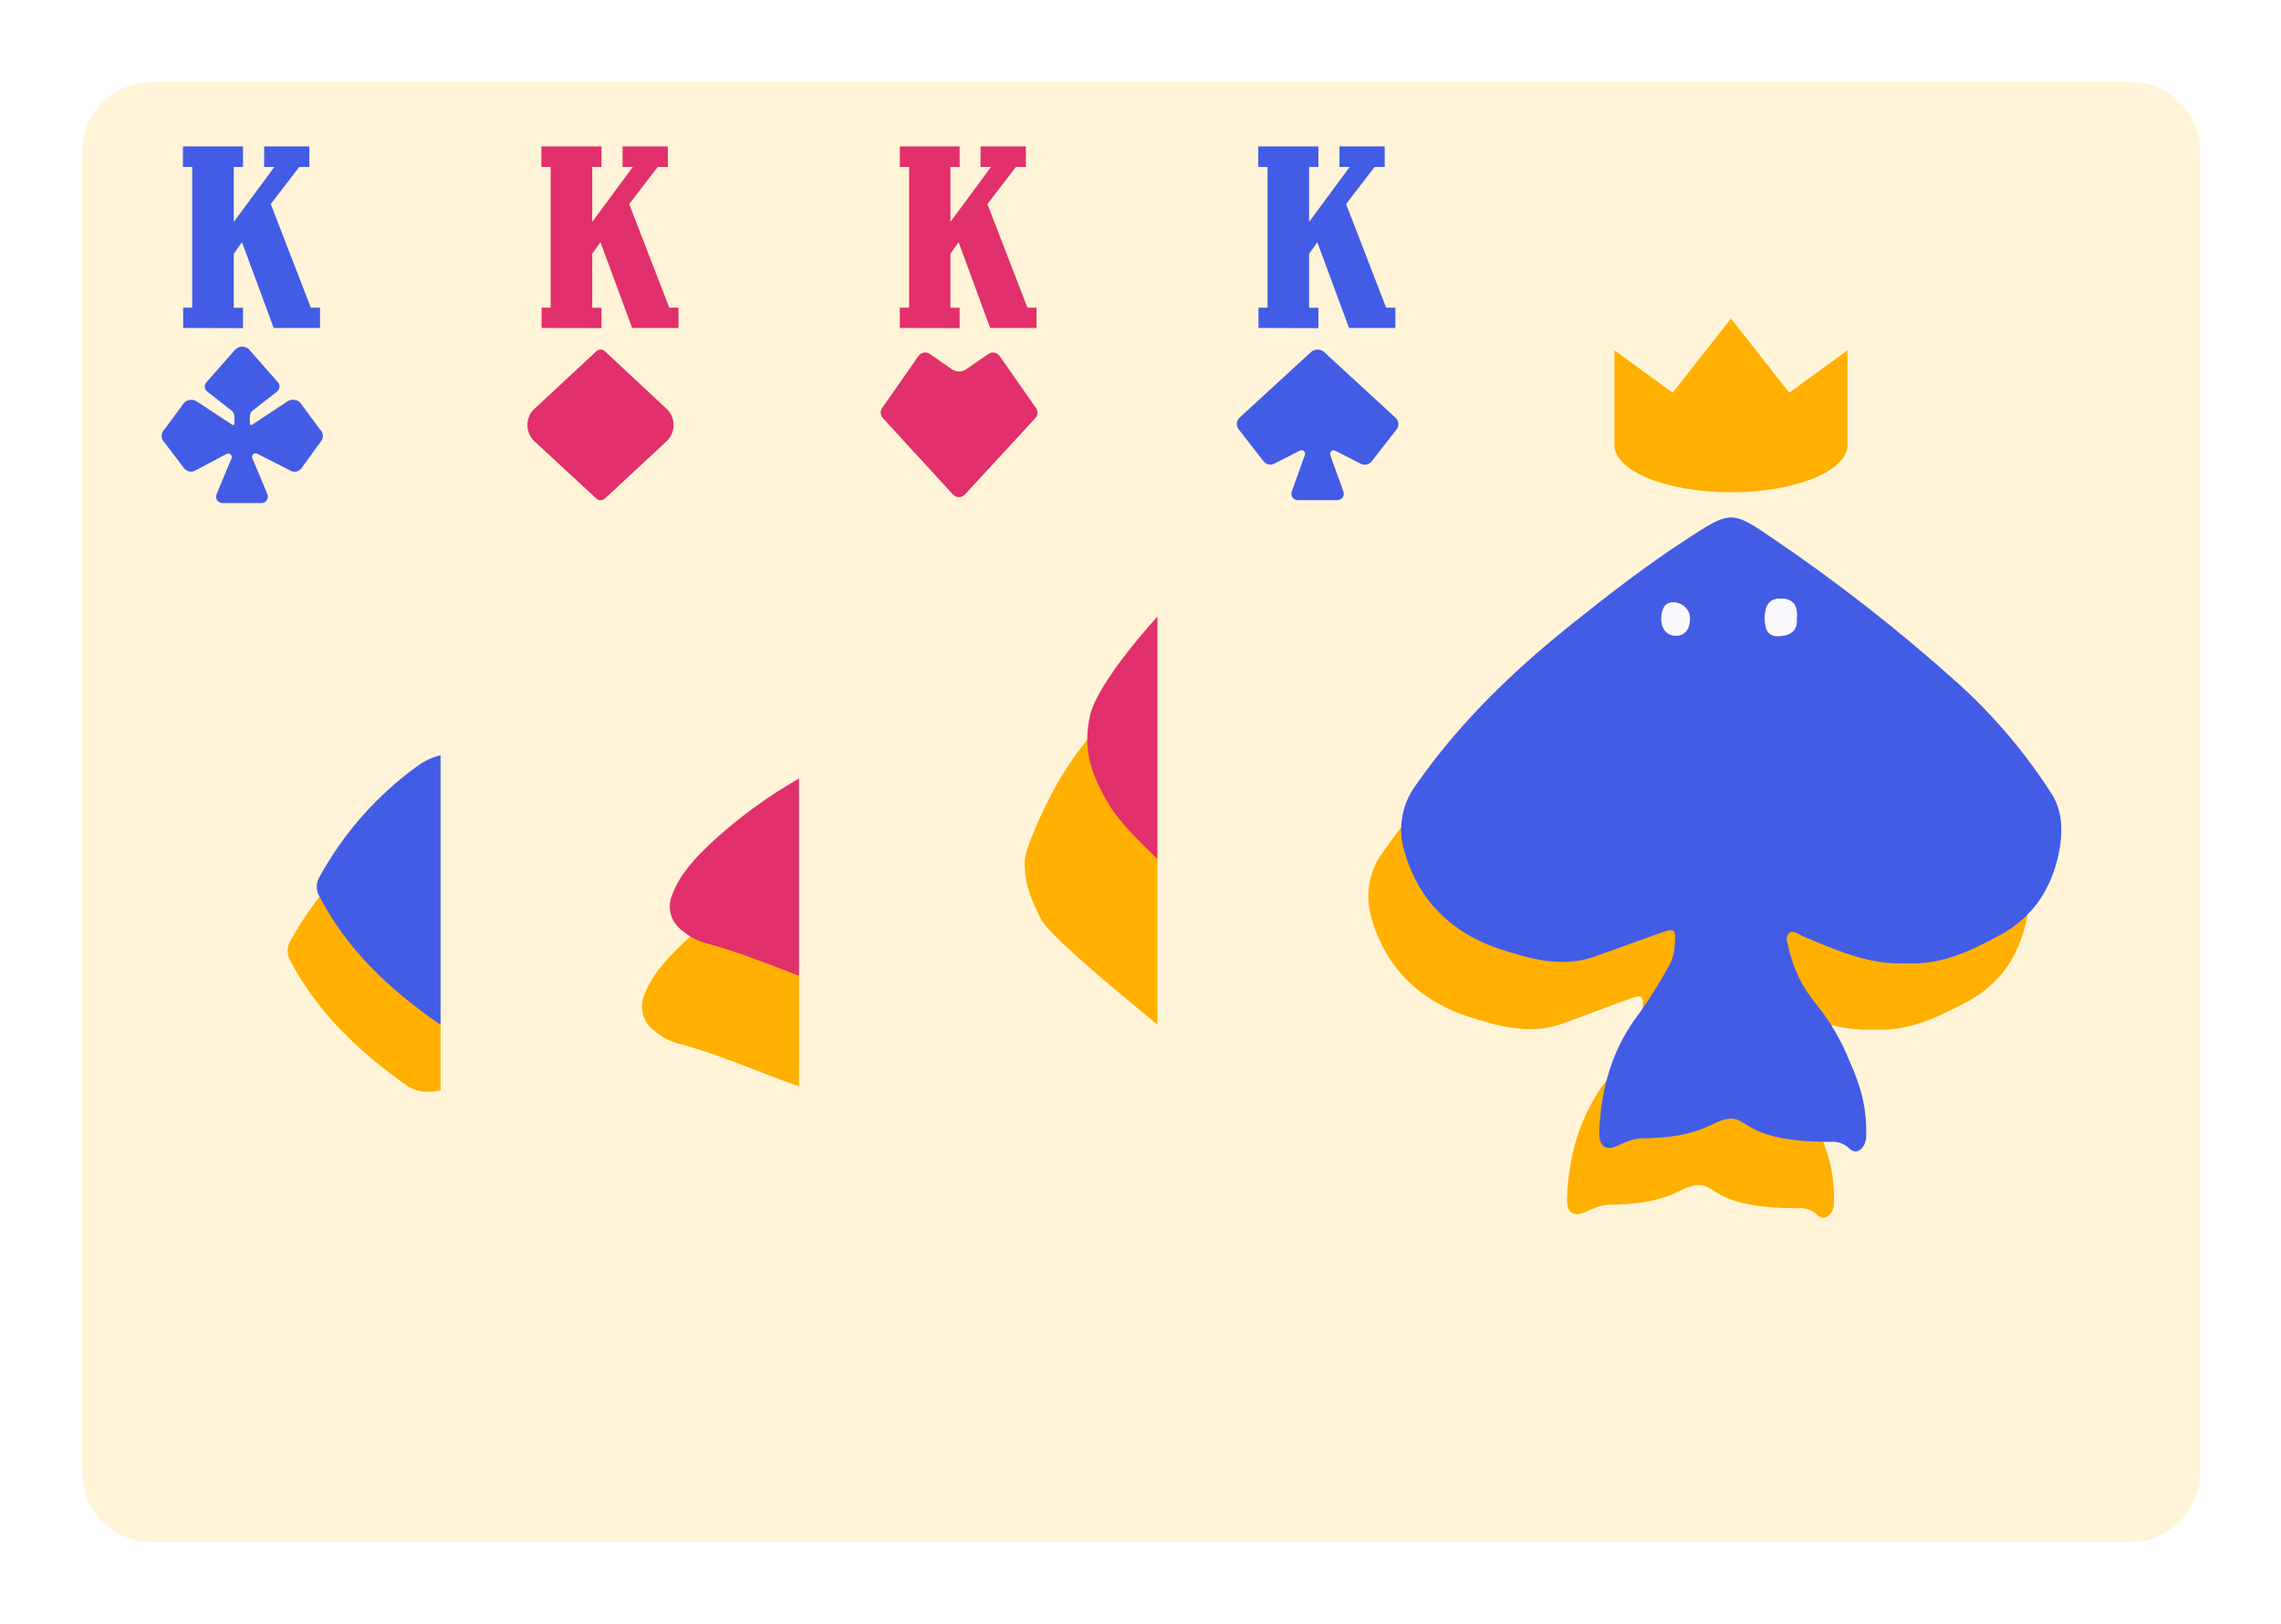<svg width="125" height="89" viewBox="0 0 125 89" fill="none" xmlns="http://www.w3.org/2000/svg">
<g clip-path="url(#clip0_3_4188)" filter="url(#filter0_d_3_4188)">
<g clip-path="url(#clip1_3_4188)">
<path d="M60.762 5.381H8.381V80.619H60.762V5.381Z" stroke="#CCCCCC" stroke-width="0.188" stroke-miterlimit="10"/>
<path d="M20.552 5.381H8.381V80.619H20.552V5.381Z" stroke="#CCCCCC" stroke-width="0.188" stroke-miterlimit="10"/>
<path d="M20.552 16.473H8.381V18.663H20.552V16.473Z" stroke="#CCCCCC" stroke-width="0.188" stroke-miterlimit="10"/>
<path d="M60.762 78.428H15.86V80.619H60.762V78.428Z" stroke="#CCCCCC" stroke-width="0.188" stroke-miterlimit="10"/>
<path d="M58.892 14.283H20.552V78.428H58.892V14.283Z" stroke="#CCCCCC" stroke-width="0.188" stroke-miterlimit="10"/>
<path d="M51.067 20.089H28.378V69.276H51.067V20.089Z" stroke="#CCCCCC" stroke-width="0.169" stroke-miterlimit="10"/>
<path d="M28.378 36.486H51.067" stroke="#CCCCCC" stroke-width="0.169" stroke-miterlimit="10"/>
<path d="M28.378 52.879H51.067" stroke="#CCCCCC" stroke-width="0.169" stroke-miterlimit="10"/>
<path d="M28.378 44.683H51.067" stroke="#CCCCCC" stroke-width="0.169" stroke-miterlimit="10"/>
<path d="M39.721 69.276V20.089" stroke="#CCCCCC" stroke-width="0.169" stroke-miterlimit="10"/>
<path d="M51.067 44.682L39.721 20.089L28.378 44.682L39.721 69.276L51.067 44.682Z" stroke="#CCCCCC" stroke-width="0.169" stroke-miterlimit="10"/>
<path d="M28.378 20.089L51.067 36.486" stroke="#CCCCCC" stroke-width="0.169" stroke-miterlimit="10"/>
<path d="M28.378 36.486L51.067 20.089" stroke="#CCCCCC" stroke-width="0.169" stroke-miterlimit="10"/>
<path d="M28.378 36.486L51.067 52.88" stroke="#CCCCCC" stroke-width="0.169" stroke-miterlimit="10"/>
<path d="M28.378 52.88L51.067 36.486" stroke="#CCCCCC" stroke-width="0.169" stroke-miterlimit="10"/>
<path d="M28.378 52.879L51.067 69.276" stroke="#CCCCCC" stroke-width="0.169" stroke-miterlimit="10"/>
<path d="M28.378 69.276L51.067 52.879" stroke="#CCCCCC" stroke-width="0.169" stroke-miterlimit="10"/>
<path d="M59.333 3H9.81C7.706 3 6 4.706 6 6.81V79.191C6 81.294 7.706 83 9.81 83H59.333C61.437 83 63.143 81.294 63.143 79.191V6.81C63.143 4.706 61.437 3 59.333 3Z" fill="#FFF4D7"/>
</g>
<path d="M11.537 16.473V15.359H12.032V7.651H11.524V6.524H14.819V7.651H14.311V10.66L16.534 7.651H15.975V6.524H18.454V7.651H17.898L16.337 9.683L18.533 15.359H19.038V16.473H16.498L14.762 11.775L14.311 12.41V15.368H14.819V16.483L11.537 16.473Z" fill="#425CE6"/>
<g clip-path="url(#clip2_3_4188)">
<path d="M32.727 54.362C31.286 55.434 29.77 56.4 28.191 57.254C27.467 57.642 26.705 57.953 25.918 58.184C25.222 58.378 24.442 58.448 23.784 57.984C21.181 56.149 18.908 54.006 17.41 51.149C17.309 50.98 17.257 50.786 17.261 50.589C17.265 50.392 17.324 50.2 17.432 50.035C18.758 47.634 20.601 45.559 22.829 43.959C24.076 43.07 25.686 43.121 27.019 43.959C28.784 45.022 30.66 45.927 32.34 47.156C32.73 47.395 33.067 47.711 33.33 48.086C33.219 46.352 33.445 44.844 31.899 43.752C30.677 42.902 29.718 41.725 29.134 40.356C28.912 39.88 28.806 39.359 28.824 38.835C28.843 38.311 28.984 37.799 29.238 37.34C30.454 35.032 32.273 33.295 34.375 31.854C34.76 31.606 35.21 31.478 35.668 31.488C36.126 31.498 36.57 31.646 36.943 31.911C38.98 33.236 40.674 35.023 41.889 37.127C42.619 38.444 42.499 39.689 41.81 40.937C41.148 42.103 40.246 43.117 39.165 43.911C38.642 44.308 38.245 44.711 38.181 45.4C38.118 46.089 37.746 46.629 37.765 47.305C37.765 47.467 37.692 47.67 37.864 47.772C38.035 47.873 38.181 47.705 38.302 47.603C40.181 46.165 42.276 45.064 44.334 43.914C45.81 43.095 47.483 43.076 48.861 44.232C50.762 45.854 52.499 47.657 53.733 49.88C53.868 50.076 53.944 50.307 53.954 50.545C53.963 50.783 53.906 51.019 53.788 51.225C52.699 53.378 51.013 55.01 49.273 56.603C48.895 56.949 48.489 57.264 48.086 57.578C46.965 58.444 45.753 58.502 44.492 57.933C42.53 57.093 40.694 55.985 39.035 54.641C38.848 54.483 38.61 54.206 38.372 54.365C38.133 54.524 38.108 57.467 38.419 58.143C39.8 60.083 42.889 61.362 42.889 65.27C42.867 65.933 42.797 66.171 42.013 65.953C41.025 65.692 40.009 65.551 38.987 65.533C37.683 65.492 36.765 65.533 36.083 64.508C35.74 64.01 35.546 63.844 35.175 64.48C34.114 66.292 32.245 65.559 30.508 65.749C30.025 65.755 29.546 65.833 29.086 65.981C28.483 66.235 28.219 66.041 28.172 65.346C28.08 64.076 28.578 62.953 29.07 61.854C29.642 60.584 31.292 59.368 32.191 58.276C33.089 57.184 32.702 55.886 32.727 54.362ZM37.616 36.267C37.727 36.277 37.839 36.262 37.944 36.223C38.049 36.183 38.143 36.121 38.22 36.04C38.297 35.959 38.355 35.862 38.389 35.755C38.422 35.649 38.432 35.536 38.416 35.425C38.384 34.88 38.019 34.632 37.489 34.654C37.382 34.647 37.274 34.663 37.173 34.701C37.072 34.74 36.981 34.8 36.906 34.877C36.831 34.955 36.774 35.048 36.739 35.149C36.704 35.251 36.691 35.359 36.702 35.467C36.696 36.026 37.029 36.257 37.616 36.251V36.267ZM32.775 35.708C32.775 36.003 33.092 36.286 33.565 36.286C33.673 36.298 33.783 36.285 33.885 36.247C33.987 36.209 34.079 36.148 34.154 36.069C34.228 35.989 34.283 35.893 34.313 35.789C34.344 35.684 34.35 35.574 34.33 35.467C34.334 35.352 34.312 35.237 34.267 35.132C34.221 35.026 34.154 34.931 34.068 34.854C33.983 34.777 33.882 34.72 33.772 34.686C33.662 34.652 33.546 34.642 33.432 34.657C32.927 34.686 32.769 35.019 32.775 35.708Z" fill="#FFB000"/>
<path d="M37.616 36.251C37.029 36.251 36.695 36.025 36.702 35.451C36.691 35.344 36.704 35.236 36.74 35.134C36.776 35.033 36.833 34.94 36.908 34.863C36.983 34.786 37.073 34.727 37.174 34.688C37.274 34.65 37.382 34.634 37.489 34.641C38.019 34.619 38.384 34.867 38.416 35.413C38.431 35.523 38.421 35.635 38.387 35.741C38.353 35.847 38.295 35.944 38.218 36.025C38.142 36.105 38.047 36.168 37.943 36.207C37.839 36.246 37.727 36.261 37.616 36.251Z" fill="#FFB000"/>
<path d="M32.774 35.708C32.774 35.019 32.927 34.686 33.432 34.657C33.546 34.642 33.661 34.652 33.771 34.686C33.881 34.72 33.983 34.777 34.068 34.854C34.153 34.931 34.221 35.026 34.266 35.132C34.312 35.237 34.333 35.352 34.33 35.467C34.349 35.574 34.344 35.684 34.313 35.788C34.282 35.893 34.227 35.989 34.153 36.068C34.079 36.148 33.987 36.209 33.885 36.247C33.783 36.285 33.673 36.298 33.565 36.286C33.086 36.286 32.774 36.003 32.774 35.708Z" fill="#FFB000"/>
<path d="M34.324 50.86C32.883 51.931 31.367 52.896 29.788 53.749C29.065 54.14 28.303 54.453 27.515 54.682C26.819 54.873 26.038 54.943 25.381 54.483C22.778 52.648 20.505 50.514 19.007 47.632C18.905 47.463 18.854 47.27 18.858 47.073C18.862 46.876 18.921 46.685 19.029 46.521C20.355 44.12 22.198 42.044 24.426 40.444C25.673 39.556 27.283 39.606 28.616 40.444C30.384 41.53 32.261 42.435 33.94 43.663C34.329 43.905 34.666 44.222 34.93 44.597C34.819 42.86 35.045 41.352 33.499 40.26C32.275 39.406 31.316 38.225 30.734 36.851C30.513 36.375 30.408 35.854 30.426 35.33C30.444 34.806 30.585 34.294 30.838 33.835C32.051 31.517 33.87 29.778 35.991 28.337C36.377 28.09 36.829 27.965 37.288 27.978C37.746 27.991 38.19 28.142 38.562 28.41C40.591 29.736 42.278 31.523 43.486 33.625C44.219 34.94 44.096 36.187 43.407 37.435C42.741 38.601 41.837 39.614 40.753 40.406C40.229 40.803 39.835 41.209 39.769 41.898C39.702 42.587 39.337 43.124 39.353 43.803C39.353 43.962 39.28 44.168 39.451 44.27C39.622 44.371 39.769 44.203 39.889 44.102C41.769 42.66 43.864 41.562 45.921 40.413C47.397 39.594 49.07 39.575 50.448 40.73C52.359 42.352 54.086 44.165 55.33 46.387C55.465 46.584 55.541 46.815 55.551 47.053C55.56 47.291 55.502 47.526 55.384 47.733C54.295 49.886 52.61 51.521 50.87 53.114C50.492 53.46 50.086 53.771 49.683 54.086C48.562 54.959 47.349 55.003 46.089 54.435C44.129 53.593 42.293 52.488 40.632 51.149C40.445 50.99 40.207 50.714 39.968 50.87C39.73 51.025 39.708 53.971 40.016 54.648C41.388 56.578 44.486 57.857 44.486 61.765C44.464 62.425 44.394 62.667 43.61 62.444C42.621 62.185 41.606 62.045 40.584 62.025C39.28 61.984 38.362 62.01 37.68 61.003C37.34 60.502 37.143 60.34 36.772 60.975C35.711 62.787 33.845 62.051 32.105 62.244C31.622 62.247 31.142 62.325 30.683 62.476C30.08 62.73 29.816 62.536 29.768 61.841C29.676 60.571 30.175 59.451 30.667 58.349C31.238 57.079 32.889 55.864 33.788 54.771C34.686 53.679 34.299 52.381 34.324 50.86ZM39.213 32.736C39.708 32.714 40.048 32.457 40.013 31.898C39.978 31.34 39.619 31.114 39.086 31.149C38.979 31.142 38.871 31.158 38.771 31.196C38.67 31.235 38.58 31.294 38.505 31.371C38.43 31.448 38.372 31.541 38.337 31.642C38.301 31.744 38.288 31.852 38.299 31.959C38.292 32.524 38.626 32.755 39.213 32.736ZM34.372 32.203C34.372 32.502 34.689 32.781 35.162 32.781C35.27 32.793 35.38 32.78 35.482 32.742C35.584 32.704 35.676 32.643 35.75 32.564C35.825 32.484 35.88 32.388 35.91 32.284C35.941 32.179 35.947 32.069 35.927 31.962C35.932 31.847 35.911 31.733 35.867 31.627C35.823 31.521 35.757 31.426 35.672 31.349C35.587 31.271 35.487 31.213 35.377 31.179C35.268 31.144 35.152 31.134 35.038 31.149C34.524 31.184 34.365 31.517 34.372 32.203Z" fill="#425CE6"/>
<path d="M39.213 32.736C38.626 32.736 38.292 32.514 38.298 31.936C38.291 31.831 38.307 31.726 38.344 31.627C38.381 31.528 38.439 31.439 38.514 31.364C38.588 31.29 38.678 31.232 38.776 31.195C38.875 31.158 38.981 31.142 39.086 31.149C39.619 31.127 39.981 31.371 40.013 31.921C40.044 32.47 39.708 32.736 39.213 32.736Z" fill="#F8F9FD"/>
<path d="M34.372 32.203C34.372 31.517 34.524 31.184 35.029 31.155C35.143 31.139 35.259 31.148 35.369 31.181C35.479 31.215 35.581 31.272 35.666 31.349C35.752 31.426 35.82 31.52 35.865 31.626C35.91 31.732 35.931 31.847 35.927 31.962C35.947 32.069 35.941 32.179 35.91 32.284C35.879 32.388 35.825 32.484 35.75 32.563C35.676 32.643 35.584 32.704 35.482 32.742C35.38 32.78 35.27 32.793 35.162 32.781C34.683 32.781 34.372 32.501 34.372 32.203Z" fill="#F8F9FD"/>
</g>
<g clip-path="url(#clip3_3_4188)">
<path d="M19.038 22.038L17.946 20.559C17.851 20.47 17.727 20.417 17.597 20.408C17.467 20.4 17.338 20.436 17.232 20.511L15.305 21.781C15.294 21.788 15.281 21.791 15.269 21.792C15.256 21.792 15.243 21.789 15.232 21.783C15.221 21.777 15.211 21.768 15.204 21.757C15.198 21.746 15.194 21.733 15.194 21.721V21.327C15.193 21.267 15.205 21.207 15.23 21.152C15.254 21.098 15.291 21.049 15.336 21.01L16.705 19.94C16.741 19.907 16.771 19.867 16.791 19.823C16.811 19.778 16.821 19.73 16.821 19.681C16.821 19.632 16.811 19.584 16.791 19.539C16.771 19.495 16.741 19.455 16.705 19.422L15.14 17.641C15.04 17.55 14.909 17.499 14.773 17.499C14.637 17.499 14.507 17.55 14.406 17.641L12.835 19.422C12.799 19.455 12.77 19.495 12.75 19.54C12.73 19.584 12.72 19.632 12.72 19.681C12.72 19.73 12.73 19.778 12.75 19.823C12.77 19.867 12.799 19.907 12.835 19.94L14.206 21.016C14.251 21.056 14.287 21.105 14.311 21.16C14.335 21.214 14.347 21.274 14.346 21.333V21.724C14.346 21.737 14.342 21.749 14.335 21.76C14.329 21.771 14.319 21.78 14.308 21.786C14.297 21.792 14.284 21.795 14.271 21.795C14.258 21.795 14.246 21.791 14.235 21.784L12.308 20.514C12.202 20.439 12.073 20.403 11.944 20.412C11.815 20.421 11.692 20.474 11.597 20.562L10.508 22.038C10.422 22.119 10.369 22.228 10.359 22.345C10.349 22.462 10.383 22.579 10.454 22.673L11.591 24.165C11.658 24.252 11.753 24.313 11.86 24.337C11.967 24.362 12.08 24.348 12.178 24.299L13.921 23.375C13.955 23.357 13.994 23.35 14.033 23.355C14.071 23.36 14.107 23.377 14.136 23.402C14.165 23.428 14.186 23.462 14.196 23.499C14.205 23.537 14.204 23.576 14.191 23.613L13.362 25.6C13.344 25.652 13.338 25.708 13.345 25.762C13.351 25.817 13.371 25.869 13.402 25.915C13.433 25.961 13.474 25.999 13.522 26.026C13.57 26.052 13.624 26.068 13.679 26.07H15.841C15.896 26.068 15.95 26.052 15.998 26.026C16.047 25.999 16.088 25.961 16.119 25.915C16.149 25.869 16.169 25.817 16.176 25.762C16.183 25.708 16.177 25.652 16.159 25.6L15.327 23.603C15.314 23.567 15.312 23.527 15.322 23.49C15.331 23.452 15.352 23.418 15.381 23.393C15.41 23.367 15.446 23.351 15.485 23.346C15.523 23.341 15.562 23.348 15.597 23.365L17.41 24.289C17.509 24.347 17.625 24.366 17.738 24.343C17.85 24.32 17.951 24.257 18.019 24.165L19.089 22.686C19.166 22.592 19.203 22.472 19.194 22.352C19.184 22.231 19.128 22.119 19.038 22.038Z" fill="#425CE6"/>
</g>
<path d="M30.724 23.927C30.724 25.362 33.581 26.527 37.111 26.527C40.641 26.527 43.498 25.362 43.498 23.927V18.746L40.305 21.07L37.111 17.003L33.917 21.07L30.724 18.746V23.927Z" fill="#FFB000"/>
</g>
<g clip-path="url(#clip4_3_4188)" filter="url(#filter1_d_3_4188)">
<g clip-path="url(#clip5_3_4188)">
<path d="M80.405 5.381H28.024V80.619H80.405V5.381Z" stroke="#CCCCCC" stroke-width="0.188" stroke-miterlimit="10"/>
<path d="M40.195 5.381H28.024V80.619H40.195V5.381Z" stroke="#CCCCCC" stroke-width="0.188" stroke-miterlimit="10"/>
<path d="M40.195 16.473H28.024V18.663H40.195V16.473Z" stroke="#CCCCCC" stroke-width="0.188" stroke-miterlimit="10"/>
<path d="M80.405 78.428H35.503V80.619H80.405V78.428Z" stroke="#CCCCCC" stroke-width="0.188" stroke-miterlimit="10"/>
<path d="M78.535 14.283H40.195V78.428H78.535V14.283Z" stroke="#CCCCCC" stroke-width="0.188" stroke-miterlimit="10"/>
<path d="M70.71 20.089H48.021V69.276H70.71V20.089Z" stroke="#CCCCCC" stroke-width="0.169" stroke-miterlimit="10"/>
<path d="M48.021 36.486H70.71" stroke="#CCCCCC" stroke-width="0.169" stroke-miterlimit="10"/>
<path d="M48.021 52.879H70.71" stroke="#CCCCCC" stroke-width="0.169" stroke-miterlimit="10"/>
<path d="M48.021 44.683H70.71" stroke="#CCCCCC" stroke-width="0.169" stroke-miterlimit="10"/>
<path d="M59.364 69.276V20.089" stroke="#CCCCCC" stroke-width="0.169" stroke-miterlimit="10"/>
<path d="M70.71 44.682L59.364 20.089L48.021 44.682L59.364 69.276L70.71 44.682Z" stroke="#CCCCCC" stroke-width="0.169" stroke-miterlimit="10"/>
<path d="M48.021 20.089L70.71 36.486" stroke="#CCCCCC" stroke-width="0.169" stroke-miterlimit="10"/>
<path d="M48.021 36.486L70.71 20.089" stroke="#CCCCCC" stroke-width="0.169" stroke-miterlimit="10"/>
<path d="M48.021 36.486L70.71 52.88" stroke="#CCCCCC" stroke-width="0.169" stroke-miterlimit="10"/>
<path d="M48.021 52.88L70.71 36.486" stroke="#CCCCCC" stroke-width="0.169" stroke-miterlimit="10"/>
<path d="M48.021 52.879L70.71 69.276" stroke="#CCCCCC" stroke-width="0.169" stroke-miterlimit="10"/>
<path d="M48.021 69.276L70.71 52.879" stroke="#CCCCCC" stroke-width="0.169" stroke-miterlimit="10"/>
<path d="M78.976 3H29.453C27.349 3 25.643 4.706 25.643 6.81V79.191C25.643 81.294 27.349 83 29.453 83H78.976C81.08 83 82.786 81.294 82.786 79.191V6.81C82.786 4.706 81.08 3 78.976 3Z" fill="#FFF4D7"/>
</g>
<g clip-path="url(#clip6_3_4188)">
<path d="M34.653 25.819L38.021 22.689C38.145 22.575 38.243 22.437 38.31 22.282C38.378 22.128 38.413 21.962 38.413 21.794C38.413 21.626 38.378 21.459 38.31 21.305C38.243 21.151 38.145 21.013 38.021 20.899L34.653 17.753C34.589 17.692 34.503 17.658 34.415 17.658C34.326 17.658 34.241 17.692 34.177 17.753L30.793 20.899C30.669 21.013 30.571 21.152 30.504 21.306C30.437 21.46 30.402 21.626 30.402 21.794C30.402 21.962 30.437 22.128 30.504 22.282C30.571 22.436 30.669 22.575 30.793 22.689L34.177 25.819C34.242 25.879 34.327 25.912 34.415 25.912C34.503 25.912 34.588 25.879 34.653 25.819Z" fill="#E1306C"/>
<path d="M34.475 24.892C33.767 24.134 33.088 23.403 32.405 22.67C32.265 22.521 32.119 22.378 31.973 22.238C31.83 22.064 31.755 21.844 31.763 21.619C31.771 21.393 31.862 21.179 32.018 21.016C32.726 20.289 33.44 19.562 34.148 18.822C34.176 18.776 34.216 18.738 34.263 18.712C34.311 18.686 34.364 18.672 34.418 18.672C34.472 18.672 34.525 18.686 34.572 18.712C34.62 18.738 34.659 18.776 34.688 18.822C35.421 19.648 36.164 20.47 36.881 21.308C37.199 21.673 37.091 21.997 36.729 22.381C36.094 23.054 35.5 23.762 34.885 24.454C34.767 24.594 34.64 24.721 34.475 24.892Z" fill="#E1306C"/>
</g>
<path d="M31.18 16.473V15.359H31.675V7.651H31.167V6.524H34.462V7.651H33.954V10.66L36.176 7.651H35.618V6.524H38.097V7.651H37.542L35.98 9.683L38.176 15.359H38.681V16.473H36.142L34.405 11.771L33.954 12.406V15.365H34.462V16.48L31.18 16.473Z" fill="#E1306C"/>
<g clip-path="url(#clip7_3_4188)">
<path d="M55.564 69.6C54.735 69.689 54.316 69.076 53.84 68.505C51.789 66.041 50.599 63.076 49.078 60.314C48.86 59.887 48.554 59.511 48.18 59.211C47.806 58.911 47.373 58.693 46.91 58.571C44.087 57.74 41.443 56.416 38.605 55.67C38.15 55.537 37.728 55.308 37.37 54.997C37.056 54.775 36.831 54.45 36.733 54.078C36.635 53.707 36.67 53.313 36.834 52.965C37.265 51.867 38.053 51.038 38.884 50.235C41.167 48.113 43.811 46.416 46.691 45.225C47.919 44.695 48.532 43.901 48.913 42.654C49.789 39.809 51.053 37.136 53.189 34.997C54.722 33.438 56.427 33.441 57.951 34.997C60.084 37.152 61.341 39.825 62.221 42.67C62.592 43.873 63.173 44.663 64.373 45.209C67.691 46.676 70.783 48.527 73.224 51.292C75.198 53.514 74.846 55.025 72.011 55.841C69.281 56.616 66.725 57.901 63.983 58.654C63.577 58.772 63.202 58.975 62.88 59.248C62.558 59.522 62.298 59.86 62.116 60.241C60.564 63.025 59.357 66.013 57.306 68.511C56.637 69.317 56.335 69.581 55.564 69.6ZM53.976 39.044C53.878 38.727 53.764 38.387 53.341 38.365C52.919 38.343 52.595 38.489 52.576 39C52.557 39.416 52.668 39.778 53.141 39.822C53.614 39.867 53.824 39.473 53.976 39.035V39.044ZM57.713 39.679C58.183 39.679 58.395 39.438 58.395 38.968C58.395 38.498 58.192 38.27 57.779 38.292C57.586 38.298 57.401 38.378 57.265 38.517C57.129 38.655 57.052 38.841 57.049 39.035C57.042 39.122 57.054 39.21 57.085 39.292C57.117 39.375 57.166 39.449 57.23 39.509C57.293 39.569 57.37 39.615 57.454 39.641C57.537 39.668 57.626 39.676 57.713 39.663V39.679Z" fill="#FFB000"/>
<path d="M53.976 39.035C53.824 39.473 53.637 39.847 53.132 39.797C52.627 39.746 52.554 39.39 52.554 38.974C52.573 38.479 52.897 38.34 53.319 38.34C53.742 38.34 53.878 38.714 53.976 39.035Z" fill="#FFB000"/>
<path d="M57.713 39.663C57.626 39.676 57.536 39.668 57.452 39.641C57.368 39.614 57.291 39.568 57.227 39.507C57.163 39.446 57.114 39.371 57.083 39.288C57.053 39.205 57.041 39.117 57.05 39.029C57.052 38.834 57.129 38.649 57.265 38.51C57.401 38.372 57.586 38.291 57.78 38.286C58.193 38.264 58.396 38.536 58.396 38.962C58.396 39.387 58.183 39.66 57.713 39.663Z" fill="#FFB000"/>
<path d="M57.094 64.095C56.265 64.184 55.846 63.571 55.367 62.997C53.316 60.536 52.125 57.571 50.605 54.806C50.385 54.38 50.077 54.004 49.701 53.704C49.326 53.404 48.892 53.187 48.427 53.067C45.608 52.244 42.97 50.921 40.125 50.171C39.676 50.041 39.259 49.816 38.903 49.511C38.586 49.289 38.358 48.962 38.259 48.588C38.16 48.213 38.197 47.816 38.364 47.467C38.792 46.368 39.583 45.543 40.411 44.749C42.693 42.624 45.337 40.924 48.218 39.73C49.449 39.197 50.062 38.403 50.44 37.159C51.313 34.302 52.576 31.641 54.713 29.489C56.249 27.943 57.951 27.943 59.475 29.489C61.605 31.641 62.862 34.314 63.741 37.162C64.116 38.365 64.694 39.156 65.894 39.686C69.23 41.165 72.322 43.016 74.776 45.791C76.751 48.013 76.395 49.527 73.56 50.343C70.821 51.133 68.265 52.419 65.516 53.171C65.11 53.289 64.734 53.491 64.412 53.765C64.09 54.038 63.83 54.377 63.649 54.759C62.078 57.536 60.881 60.511 58.83 63.013C58.163 63.822 57.865 64.086 57.094 64.095ZM55.506 33.54C55.408 33.222 55.294 32.883 54.871 32.86C54.449 32.838 54.129 32.984 54.106 33.476C54.09 33.895 54.199 34.254 54.675 34.302C55.151 34.349 55.351 33.975 55.503 33.54H55.506ZM59.246 34.175C59.713 34.175 59.925 33.937 59.929 33.467C59.932 32.997 59.722 32.775 59.31 32.775C59.116 32.782 58.932 32.864 58.797 33.004C58.662 33.143 58.586 33.33 58.586 33.524C58.576 33.612 58.586 33.701 58.616 33.785C58.645 33.868 58.694 33.944 58.757 34.005C58.821 34.067 58.897 34.114 58.982 34.142C59.066 34.169 59.155 34.177 59.243 34.165L59.246 34.175Z" fill="#E1306C"/>
<path d="M55.504 33.54C55.351 33.975 55.164 34.349 54.662 34.302C54.161 34.254 54.078 33.895 54.094 33.476C54.116 32.984 54.437 32.841 54.859 32.86C55.281 32.879 55.411 33.219 55.504 33.54Z" fill="white"/>
<path d="M59.24 34.165C59.152 34.177 59.063 34.17 58.979 34.143C58.895 34.116 58.818 34.07 58.755 34.009C58.691 33.947 58.642 33.872 58.612 33.789C58.581 33.707 58.57 33.618 58.579 33.53C58.578 33.334 58.654 33.145 58.791 33.004C58.927 32.862 59.113 32.78 59.309 32.774C59.722 32.755 59.925 33.025 59.925 33.454C59.925 33.882 59.709 34.162 59.24 34.165Z" fill="white"/>
</g>
<path d="M50.367 24.473C50.367 25.908 53.224 27.073 56.754 27.073C60.284 27.073 63.141 25.908 63.141 24.473V19.292L59.948 21.616L56.754 17.549L53.56 21.616L50.367 19.292V24.473Z" fill="#FFB000"/>
</g>
<g clip-path="url(#clip8_3_4188)" filter="url(#filter2_d_3_4188)">
<g clip-path="url(#clip9_3_4188)">
<path d="M100.047 5.381H47.666V80.619H100.047V5.381Z" stroke="#CCCCCC" stroke-width="0.188" stroke-miterlimit="10"/>
<path d="M59.838 5.381H47.666V80.619H59.838V5.381Z" stroke="#CCCCCC" stroke-width="0.188" stroke-miterlimit="10"/>
<path d="M59.838 16.473H47.666V18.663H59.838V16.473Z" stroke="#CCCCCC" stroke-width="0.188" stroke-miterlimit="10"/>
<path d="M100.048 78.428H55.146V80.619H100.048V78.428Z" stroke="#CCCCCC" stroke-width="0.188" stroke-miterlimit="10"/>
<path d="M98.178 14.283H59.838V78.428H98.178V14.283Z" stroke="#CCCCCC" stroke-width="0.188" stroke-miterlimit="10"/>
<path d="M90.353 20.089H67.664V69.276H90.353V20.089Z" stroke="#CCCCCC" stroke-width="0.169" stroke-miterlimit="10"/>
<path d="M67.664 36.486H90.353" stroke="#CCCCCC" stroke-width="0.169" stroke-miterlimit="10"/>
<path d="M67.664 52.879H90.353" stroke="#CCCCCC" stroke-width="0.169" stroke-miterlimit="10"/>
<path d="M67.664 44.683H90.353" stroke="#CCCCCC" stroke-width="0.169" stroke-miterlimit="10"/>
<path d="M79.006 69.276V20.089" stroke="#CCCCCC" stroke-width="0.169" stroke-miterlimit="10"/>
<path d="M90.353 44.682L79.006 20.089L67.664 44.682L79.006 69.276L90.353 44.682Z" stroke="#CCCCCC" stroke-width="0.169" stroke-miterlimit="10"/>
<path d="M67.664 20.089L90.353 36.486" stroke="#CCCCCC" stroke-width="0.169" stroke-miterlimit="10"/>
<path d="M67.664 36.486L90.353 20.089" stroke="#CCCCCC" stroke-width="0.169" stroke-miterlimit="10"/>
<path d="M67.664 36.486L90.353 52.88" stroke="#CCCCCC" stroke-width="0.169" stroke-miterlimit="10"/>
<path d="M67.664 52.88L90.353 36.486" stroke="#CCCCCC" stroke-width="0.169" stroke-miterlimit="10"/>
<path d="M67.664 52.879L90.353 69.276" stroke="#CCCCCC" stroke-width="0.169" stroke-miterlimit="10"/>
<path d="M67.664 69.276L90.353 52.879" stroke="#CCCCCC" stroke-width="0.169" stroke-miterlimit="10"/>
<path d="M98.619 3H49.095C46.991 3 45.286 4.706 45.286 6.81V79.191C45.286 81.294 46.991 83 49.095 83H98.619C100.723 83 102.429 81.294 102.429 79.191V6.81C102.429 4.706 100.723 3 98.619 3Z" fill="#FFF4D7"/>
</g>
<g clip-path="url(#clip10_3_4188)">
<path d="M58.276 20.863L56.276 18.006C56.243 17.959 56.202 17.919 56.154 17.887C56.105 17.856 56.051 17.835 55.995 17.825C55.938 17.814 55.88 17.815 55.824 17.827C55.767 17.839 55.714 17.863 55.667 17.895L54.454 18.733C54.337 18.814 54.199 18.857 54.057 18.857C53.916 18.857 53.777 18.814 53.66 18.733L52.451 17.895C52.355 17.829 52.237 17.803 52.122 17.823C52.008 17.843 51.905 17.908 51.838 18.003L49.841 20.863C49.785 20.946 49.757 21.045 49.764 21.145C49.771 21.244 49.812 21.339 49.879 21.413L53.733 25.61C53.774 25.652 53.824 25.687 53.878 25.71C53.933 25.734 53.992 25.746 54.051 25.746C54.11 25.746 54.169 25.734 54.224 25.71C54.278 25.687 54.327 25.652 54.368 25.61L58.238 21.413C58.306 21.339 58.346 21.244 58.353 21.145C58.36 21.045 58.333 20.946 58.276 20.863Z" fill="#E1306C"/>
<path d="M54.158 24.663C54.046 24.614 53.94 24.552 53.841 24.479L51.031 21.66C50.971 21.609 50.921 21.546 50.886 21.475C50.851 21.404 50.831 21.326 50.827 21.247C50.824 21.167 50.837 21.088 50.865 21.014C50.894 20.94 50.937 20.872 50.993 20.816C51.349 20.33 51.714 19.832 52.079 19.349C52.149 19.25 52.243 19.171 52.352 19.118C52.46 19.064 52.581 19.039 52.702 19.045C52.823 19.05 52.94 19.086 53.044 19.148C53.148 19.211 53.234 19.299 53.295 19.403C53.488 19.624 53.709 19.819 53.952 19.984C54.019 20.032 54.212 19.984 54.295 19.914C54.617 19.66 54.92 19.383 55.203 19.086C55.489 18.768 55.73 18.873 55.93 19.127C56.377 19.692 56.8 20.27 57.216 20.857C57.251 20.912 57.273 20.974 57.281 21.039C57.289 21.104 57.281 21.17 57.26 21.232C57.028 21.593 56.77 21.936 56.489 22.26C56.209 22.578 55.892 22.867 55.59 23.165C55.289 23.463 54.898 23.838 54.562 24.181C54.422 24.337 54.301 24.498 54.158 24.663Z" fill="#E1306C"/>
</g>
<path d="M50.81 16.473V15.359H51.318V7.651H50.81V6.524H54.089V7.651H53.584V10.66L55.806 7.651H55.235V6.524H57.718V7.651H57.172L55.61 9.683L57.803 15.359H58.302V16.473H55.762L54.032 11.771L53.584 12.406V15.365H54.089V16.48L50.81 16.473Z" fill="#E1306C"/>
<g clip-path="url(#clip11_3_4188)">
<path d="M57.651 45.867C57.616 45.403 57.898 44.73 58.156 44.089C59.521 40.724 61.527 38.003 64.216 36.013C65.016 35.416 65.946 35.286 66.857 35.098C68.305 34.825 69.603 35.292 70.949 35.8C71.803 36.117 72.66 36.352 73.403 36.978C73.803 37.317 74.216 37.264 74.673 37.063C76.343 36.349 77.848 35.159 79.568 34.613C80.968 34.175 82.248 34.13 83.616 35.067C86.549 37.076 88.543 39.143 90.238 42.556C91.191 44.178 90.299 46.727 89.629 47.927C87.864 51.102 77.737 58.752 76.851 59.571C76.295 60.083 74.695 66.108 74.521 66.892C74.435 67.263 74.203 67.609 73.908 67.635C73.502 67.67 73.591 67.165 73.533 66.879C72.889 63.321 71.349 60.156 70.667 59.454C69.114 57.892 59.238 50.337 58.53 48.838C58.13 47.997 57.676 47.181 57.651 45.867ZM78.483 39.908C78.483 39.337 78.245 38.981 77.698 38.908C77.441 38.881 77.183 38.955 76.978 39.114C76.773 39.274 76.638 39.505 76.6 39.762C76.592 39.872 76.607 39.983 76.644 40.087C76.681 40.191 76.74 40.286 76.816 40.366C76.891 40.447 76.983 40.51 77.085 40.553C77.186 40.596 77.296 40.617 77.406 40.616C77.524 40.642 77.645 40.645 77.763 40.623C77.882 40.602 77.994 40.556 78.095 40.49C78.195 40.424 78.281 40.339 78.348 40.239C78.415 40.139 78.46 40.026 78.483 39.908ZM71.851 40.121C71.822 39.6 71.587 39.225 71.019 39.225C70.896 39.217 70.772 39.235 70.657 39.278C70.542 39.322 70.437 39.39 70.35 39.477C70.263 39.565 70.196 39.671 70.154 39.787C70.112 39.903 70.095 40.026 70.105 40.149C70.105 40.581 70.349 41.102 70.854 41.032C71.359 40.962 71.937 40.886 71.851 40.121Z" fill="#FFB000"/>
<path d="M78.482 39.908C78.46 40.026 78.414 40.139 78.348 40.239C78.281 40.339 78.195 40.424 78.094 40.49C77.994 40.556 77.881 40.602 77.763 40.623C77.645 40.645 77.523 40.642 77.406 40.616C77.296 40.617 77.186 40.596 77.084 40.553C76.983 40.51 76.891 40.446 76.815 40.366C76.739 40.286 76.681 40.191 76.644 40.087C76.607 39.983 76.592 39.872 76.6 39.762C76.638 39.505 76.773 39.273 76.978 39.114C77.182 38.955 77.44 38.881 77.698 38.908C78.244 38.981 78.482 39.336 78.482 39.908Z" fill="#FFB000"/>
<path d="M71.851 40.121C71.939 40.886 71.314 40.981 70.854 41.029C70.394 41.076 70.111 40.578 70.105 40.146C70.095 40.023 70.112 39.9 70.155 39.785C70.197 39.669 70.264 39.564 70.351 39.477C70.438 39.389 70.542 39.322 70.658 39.278C70.773 39.235 70.896 39.217 71.019 39.225C71.587 39.225 71.822 39.6 71.851 40.121Z" fill="#FFB000"/>
<path d="M61.251 37.66C61.708 35.679 65.86 30.943 67.689 29.724C69.133 28.771 71.057 28.708 72.727 29.225C74.149 29.658 75.543 30.177 76.902 30.781C77.091 30.896 77.305 30.964 77.526 30.979C77.747 30.994 77.969 30.955 78.171 30.867C79.774 30.175 81.411 29.568 83.076 29.048C84.476 28.613 85.756 28.568 87.127 29.505C90.057 31.514 92.051 33.581 93.746 37.003C94.698 38.625 93.806 41.171 93.137 42.375C91.371 45.549 81.248 53.2 80.359 54.019C79.803 54.53 78.203 60.556 78.029 61.34C77.943 61.711 77.857 62.057 77.546 62.083C77.137 62.117 77.092 61.613 77.041 61.327C76.381 57.743 75.483 54.749 74.692 53.829C73.902 52.908 63.803 45.413 62.235 42.527C61.114 40.625 60.864 39.337 61.251 37.66ZM81.968 34.333C81.968 33.762 81.73 33.406 81.184 33.333C80.927 33.306 80.669 33.379 80.464 33.538C80.259 33.696 80.124 33.928 80.086 34.184C80.078 34.294 80.093 34.405 80.13 34.509C80.167 34.614 80.225 34.709 80.301 34.789C80.377 34.87 80.469 34.934 80.57 34.977C80.672 35.021 80.782 35.042 80.892 35.041C81.009 35.067 81.131 35.069 81.249 35.048C81.367 35.026 81.479 34.981 81.58 34.915C81.68 34.849 81.766 34.763 81.833 34.663C81.9 34.563 81.946 34.451 81.968 34.333ZM75.337 34.543C75.311 34.025 75.073 33.648 74.505 33.648C74.382 33.639 74.258 33.656 74.142 33.7C74.026 33.743 73.921 33.811 73.835 33.898C73.748 33.986 73.681 34.092 73.639 34.208C73.597 34.324 73.58 34.448 73.591 34.571C73.591 35.003 73.835 35.508 74.343 35.454C74.794 35.416 75.429 35.308 75.337 34.543Z" fill="#E1306C"/>
<path d="M81.968 34.333C81.945 34.451 81.899 34.563 81.833 34.663C81.766 34.763 81.68 34.849 81.579 34.914C81.479 34.98 81.367 35.026 81.249 35.047C81.13 35.069 81.009 35.067 80.892 35.041C80.781 35.042 80.672 35.021 80.57 34.977C80.468 34.934 80.377 34.87 80.301 34.789C80.225 34.709 80.167 34.614 80.13 34.509C80.093 34.405 80.078 34.294 80.085 34.184C80.123 33.928 80.259 33.696 80.464 33.538C80.668 33.379 80.927 33.306 81.184 33.333C81.73 33.406 81.968 33.762 81.968 34.333Z" fill="white"/>
<path d="M75.337 34.543C75.429 35.308 74.794 35.416 74.343 35.454C73.835 35.508 73.597 35.003 73.591 34.571C73.58 34.448 73.596 34.324 73.638 34.208C73.681 34.092 73.748 33.986 73.834 33.898C73.921 33.811 74.026 33.743 74.142 33.7C74.258 33.656 74.382 33.638 74.505 33.648C75.073 33.648 75.311 34.025 75.337 34.543Z" fill="white"/>
</g>
<path d="M70.962 25.327C70.962 26.762 73.819 27.927 77.349 27.927C80.879 27.927 83.737 26.762 83.737 25.327V20.143L80.543 22.463L77.349 18.403L74.156 22.467L70.962 20.143V25.327Z" fill="#FFB000"/>
</g>
<g clip-path="url(#clip12_3_4188)" filter="url(#filter3_d_3_4188)">
<g clip-path="url(#clip13_3_4188)">
<path d="M119.691 5.381H67.31V80.619H119.691V5.381Z" stroke="#CCCCCC" stroke-width="0.188" stroke-miterlimit="10"/>
<path d="M79.481 5.381H67.31V80.619H79.481V5.381Z" stroke="#CCCCCC" stroke-width="0.188" stroke-miterlimit="10"/>
<path d="M79.481 16.473H67.31V18.663H79.481V16.473Z" stroke="#CCCCCC" stroke-width="0.188" stroke-miterlimit="10"/>
<path d="M119.691 78.428H74.789V80.619H119.691V78.428Z" stroke="#CCCCCC" stroke-width="0.188" stroke-miterlimit="10"/>
<path d="M117.821 14.283H79.481V78.428H117.821V14.283Z" stroke="#CCCCCC" stroke-width="0.188" stroke-miterlimit="10"/>
<path d="M109.996 20.089H87.307V69.276H109.996V20.089Z" stroke="#CCCCCC" stroke-width="0.169" stroke-miterlimit="10"/>
<path d="M87.307 36.486H109.996" stroke="#CCCCCC" stroke-width="0.169" stroke-miterlimit="10"/>
<path d="M87.307 52.879H109.996" stroke="#CCCCCC" stroke-width="0.169" stroke-miterlimit="10"/>
<path d="M87.307 44.683H109.996" stroke="#CCCCCC" stroke-width="0.169" stroke-miterlimit="10"/>
<path d="M98.649 69.276V20.089" stroke="#CCCCCC" stroke-width="0.169" stroke-miterlimit="10"/>
<path d="M109.996 44.682L98.65 20.089L87.307 44.682L98.65 69.276L109.996 44.682Z" stroke="#CCCCCC" stroke-width="0.169" stroke-miterlimit="10"/>
<path d="M87.307 20.089L109.996 36.486" stroke="#CCCCCC" stroke-width="0.169" stroke-miterlimit="10"/>
<path d="M87.307 36.486L109.996 20.089" stroke="#CCCCCC" stroke-width="0.169" stroke-miterlimit="10"/>
<path d="M87.307 36.486L109.996 52.88" stroke="#CCCCCC" stroke-width="0.169" stroke-miterlimit="10"/>
<path d="M87.307 52.88L109.996 36.486" stroke="#CCCCCC" stroke-width="0.169" stroke-miterlimit="10"/>
<path d="M87.307 52.879L109.996 69.276" stroke="#CCCCCC" stroke-width="0.169" stroke-miterlimit="10"/>
<path d="M87.307 69.276L109.996 52.879" stroke="#CCCCCC" stroke-width="0.169" stroke-miterlimit="10"/>
<path d="M118.262 3H68.738C66.634 3 64.929 4.706 64.929 6.81V79.191C64.929 81.294 66.634 83 68.738 83H118.262C120.366 83 122.072 81.294 122.072 79.191V6.81C122.072 4.706 120.366 3 118.262 3Z" fill="#FFF4D7"/>
</g>
<g clip-path="url(#clip14_3_4188)">
<path d="M73.72 25.911H74.802C74.857 25.909 74.911 25.894 74.959 25.867C75.007 25.84 75.049 25.802 75.079 25.756C75.11 25.711 75.13 25.658 75.137 25.604C75.144 25.549 75.138 25.493 75.12 25.441L74.399 23.438C74.386 23.402 74.384 23.362 74.394 23.325C74.403 23.287 74.424 23.253 74.453 23.227C74.482 23.202 74.518 23.186 74.557 23.181C74.595 23.176 74.634 23.183 74.669 23.2L76.078 23.918C76.177 23.967 76.29 23.981 76.397 23.957C76.505 23.932 76.601 23.871 76.669 23.784L78.034 22.032C78.104 21.938 78.138 21.821 78.128 21.704C78.118 21.587 78.065 21.478 77.98 21.397L74.069 17.8C73.969 17.708 73.838 17.657 73.702 17.657C73.566 17.657 73.436 17.708 73.335 17.8L69.427 21.39C69.342 21.471 69.29 21.581 69.28 21.698C69.271 21.815 69.305 21.932 69.377 22.025L70.742 23.778C70.809 23.865 70.904 23.927 71.011 23.951C71.119 23.975 71.231 23.961 71.329 23.911L72.739 23.194C72.773 23.176 72.812 23.169 72.851 23.174C72.889 23.179 72.925 23.195 72.954 23.221C72.983 23.247 73.004 23.281 73.014 23.318C73.023 23.356 73.022 23.395 73.008 23.432L72.288 25.441C72.269 25.493 72.263 25.549 72.27 25.604C72.277 25.658 72.297 25.711 72.328 25.756C72.359 25.802 72.4 25.84 72.448 25.867C72.496 25.894 72.55 25.909 72.605 25.911H73.72Z" fill="#425CE6"/>
</g>
<path d="M70.465 16.473V15.359H70.961V7.651H70.453V6.524H73.748V7.651H73.24V10.66L75.462 7.651H74.903V6.524H77.383V7.651H76.827L75.265 9.683L77.462 15.359H77.967V16.473H75.427L73.691 11.775L73.24 12.41V15.368H73.748V16.483L70.465 16.473Z" fill="#425CE6"/>
<g clip-path="url(#clip15_3_4188)">
<path d="M104.173 54.927C102.147 55.022 100.363 54.209 98.557 53.457C98.303 53.352 98.02 53.06 97.779 53.286C97.538 53.511 97.693 53.809 97.76 54.095C98.009 55.241 98.535 56.308 99.293 57.203C100.043 58.138 100.649 59.179 101.09 60.292C101.725 61.698 102.043 62.889 102.005 64.419C102.005 64.959 101.528 65.543 101.052 65.054C100.915 64.928 100.753 64.832 100.576 64.774C100.399 64.715 100.212 64.695 100.027 64.714C95.493 64.714 95.582 63.444 94.598 63.444C93.56 63.444 93.22 64.524 89.519 64.524C89.156 64.594 88.805 64.713 88.474 64.876C87.795 65.241 87.35 65.003 87.373 64.219C87.449 61.803 88.097 59.559 89.595 57.629C90.169 56.811 90.699 55.963 91.182 55.089C91.371 54.762 91.48 54.396 91.5 54.019C91.589 52.987 91.55 52.965 90.582 53.317L87.132 54.597C85.354 55.232 83.639 54.755 81.966 54.213C79.147 53.292 77.268 51.355 76.57 48.457C76.451 47.885 76.456 47.295 76.585 46.725C76.714 46.156 76.963 45.621 77.316 45.156C79.697 41.768 82.636 38.911 85.852 36.346C87.868 34.733 89.906 33.152 92.065 31.736C94.57 30.095 94.605 30.057 96.903 31.632C100.487 34.064 103.899 36.74 107.116 39.641C109.048 41.403 110.741 43.41 112.151 45.613C112.785 46.59 112.785 47.768 112.56 48.895C112.138 50.883 111.125 52.432 109.268 53.419C107.658 54.273 106.052 55.032 104.173 54.927Z" fill="#FFB000"/>
<path d="M105.935 51.292C103.91 51.384 102.125 50.571 100.319 49.819C100.065 49.714 99.786 49.425 99.541 49.648C99.297 49.87 99.459 50.171 99.522 50.457C99.774 51.602 100.3 52.669 101.056 53.565C101.806 54.499 102.413 55.54 102.856 56.654C103.49 58.063 103.808 59.251 103.77 60.781C103.77 61.321 103.29 61.905 102.817 61.416C102.681 61.289 102.518 61.194 102.341 61.135C102.165 61.077 101.977 61.056 101.792 61.076C97.259 61.076 97.348 59.806 96.364 59.806C95.325 59.806 94.986 60.889 91.284 60.889C90.922 60.956 90.572 61.074 90.243 61.238C89.56 61.603 89.116 61.365 89.141 60.581C89.214 58.165 89.862 55.921 91.364 53.99C91.937 53.172 92.467 52.325 92.951 51.451C93.139 51.125 93.248 50.76 93.268 50.384C93.354 49.352 93.319 49.327 92.351 49.679C91.208 50.095 90.062 50.502 88.916 50.914C87.138 51.549 85.424 51.073 83.748 50.53C80.929 49.609 79.049 47.673 78.367 44.775C78.252 44.212 78.258 43.632 78.382 43.072C78.507 42.512 78.748 41.984 79.091 41.524C81.459 38.124 84.398 35.289 87.618 32.714C89.633 31.102 91.671 29.521 93.83 28.117C96.332 26.479 96.37 26.441 98.665 28.016C102.246 30.443 105.655 33.114 108.868 36.01C110.805 37.771 112.502 39.778 113.916 41.981C114.551 42.959 114.551 44.136 114.325 45.264C113.903 47.251 112.887 48.8 111.03 49.787C109.424 50.657 107.814 51.4 105.935 51.292ZM99.96 32.397C100.017 31.813 99.865 31.333 99.144 31.305C98.424 31.276 98.23 31.736 98.214 32.349C98.214 32.873 98.322 33.384 98.938 33.365C99.459 33.349 100.027 33.178 99.96 32.397ZM94.109 32.305C94.083 32.103 93.991 31.917 93.846 31.774C93.702 31.632 93.514 31.541 93.313 31.517C92.786 31.454 92.576 31.835 92.541 32.321C92.506 32.806 92.767 33.289 93.233 33.337C93.63 33.378 94.144 33.197 94.109 32.305Z" fill="#425CE6"/>
<path d="M99.96 32.397C100.027 33.178 99.459 33.349 98.938 33.365C98.322 33.384 98.198 32.873 98.214 32.349C98.214 31.736 98.424 31.273 99.144 31.305C99.865 31.337 100.017 31.813 99.96 32.397Z" fill="#FAFAFE"/>
<path d="M94.109 32.305C94.144 33.181 93.633 33.378 93.233 33.337C92.767 33.289 92.503 32.854 92.541 32.321C92.579 31.787 92.786 31.454 93.313 31.517C93.514 31.541 93.702 31.632 93.846 31.774C93.991 31.917 94.083 32.104 94.109 32.305Z" fill="#F9FAFD"/>
</g>
<path d="M89.97 22.879C89.97 24.317 92.827 25.479 96.357 25.479C99.887 25.479 102.744 24.317 102.744 22.879V17.698L99.551 20.022L96.357 15.956L93.163 20.022L89.97 17.698V22.879Z" fill="#FFB000"/>
</g>
<defs>
<filter id="filter0_d_3_4188" x="0.75" y="0.75" width="64.643" height="87.5" filterUnits="userSpaceOnUse" color-interpolation-filters="sRGB">
<feFlood flood-opacity="0" result="BackgroundImageFix"/>
<feColorMatrix in="SourceAlpha" type="matrix" values="0 0 0 0 0 0 0 0 0 0 0 0 0 0 0 0 0 0 127 0" result="hardAlpha"/>
<feOffset dx="-1.5" dy="1.5"/>
<feGaussianBlur stdDeviation="1.875"/>
<feComposite in2="hardAlpha" operator="out"/>
<feColorMatrix type="matrix" values="0 0 0 0 0 0 0 0 0 0 0 0 0 0 0 0 0 0 0.25 0"/>
<feBlend mode="normal" in2="BackgroundImageFix" result="effect1_dropShadow_3_4188"/>
<feBlend mode="normal" in="SourceGraphic" in2="effect1_dropShadow_3_4188" result="shape"/>
</filter>
<filter id="filter1_d_3_4188" x="20.393" y="0.75" width="64.643" height="87.5" filterUnits="userSpaceOnUse" color-interpolation-filters="sRGB">
<feFlood flood-opacity="0" result="BackgroundImageFix"/>
<feColorMatrix in="SourceAlpha" type="matrix" values="0 0 0 0 0 0 0 0 0 0 0 0 0 0 0 0 0 0 127 0" result="hardAlpha"/>
<feOffset dx="-1.5" dy="1.5"/>
<feGaussianBlur stdDeviation="1.875"/>
<feComposite in2="hardAlpha" operator="out"/>
<feColorMatrix type="matrix" values="0 0 0 0 0 0 0 0 0 0 0 0 0 0 0 0 0 0 0.25 0"/>
<feBlend mode="normal" in2="BackgroundImageFix" result="effect1_dropShadow_3_4188"/>
<feBlend mode="normal" in="SourceGraphic" in2="effect1_dropShadow_3_4188" result="shape"/>
</filter>
<filter id="filter2_d_3_4188" x="40.036" y="0.75" width="64.643" height="87.5" filterUnits="userSpaceOnUse" color-interpolation-filters="sRGB">
<feFlood flood-opacity="0" result="BackgroundImageFix"/>
<feColorMatrix in="SourceAlpha" type="matrix" values="0 0 0 0 0 0 0 0 0 0 0 0 0 0 0 0 0 0 127 0" result="hardAlpha"/>
<feOffset dx="-1.5" dy="1.5"/>
<feGaussianBlur stdDeviation="1.875"/>
<feComposite in2="hardAlpha" operator="out"/>
<feColorMatrix type="matrix" values="0 0 0 0 0 0 0 0 0 0 0 0 0 0 0 0 0 0 0.25 0"/>
<feBlend mode="normal" in2="BackgroundImageFix" result="effect1_dropShadow_3_4188"/>
<feBlend mode="normal" in="SourceGraphic" in2="effect1_dropShadow_3_4188" result="shape"/>
</filter>
<filter id="filter3_d_3_4188" x="59.679" y="0.75" width="64.643" height="87.5" filterUnits="userSpaceOnUse" color-interpolation-filters="sRGB">
<feFlood flood-opacity="0" result="BackgroundImageFix"/>
<feColorMatrix in="SourceAlpha" type="matrix" values="0 0 0 0 0 0 0 0 0 0 0 0 0 0 0 0 0 0 127 0" result="hardAlpha"/>
<feOffset dx="-1.5" dy="1.5"/>
<feGaussianBlur stdDeviation="1.875"/>
<feComposite in2="hardAlpha" operator="out"/>
<feColorMatrix type="matrix" values="0 0 0 0 0 0 0 0 0 0 0 0 0 0 0 0 0 0 0.25 0"/>
<feBlend mode="normal" in2="BackgroundImageFix" result="effect1_dropShadow_3_4188"/>
<feBlend mode="normal" in="SourceGraphic" in2="effect1_dropShadow_3_4188" result="shape"/>
</filter>
<clipPath id="clip0_3_4188">
<rect width="57.143" height="80" fill="white" transform="translate(6 3)"/>
</clipPath>
<clipPath id="clip1_3_4188">
<rect width="57.143" height="80" fill="white" transform="translate(6 3)"/>
</clipPath>
<clipPath id="clip2_3_4188">
<rect width="38.292" height="38.095" fill="white" transform="translate(17.26 27.975)"/>
</clipPath>
<clipPath id="clip3_3_4188">
<rect width="8.835" height="8.571" fill="white" transform="translate(10.355 17.498)"/>
</clipPath>
<clipPath id="clip4_3_4188">
<rect width="57.143" height="80" fill="white" transform="translate(25.643 3)"/>
</clipPath>
<clipPath id="clip5_3_4188">
<rect width="57.143" height="80" fill="white" transform="translate(25.643 3)"/>
</clipPath>
<clipPath id="clip6_3_4188">
<rect width="8.025" height="8.254" fill="white" transform="translate(30.402 17.657)"/>
</clipPath>
<clipPath id="clip7_3_4188">
<rect width="39.33" height="41.27" fill="white" transform="translate(36.681 28.33)"/>
</clipPath>
<clipPath id="clip8_3_4188">
<rect width="57.143" height="80" fill="white" transform="translate(45.286 3)"/>
</clipPath>
<clipPath id="clip9_3_4188">
<rect width="57.143" height="80" fill="white" transform="translate(45.286 3)"/>
</clipPath>
<clipPath id="clip10_3_4188">
<rect width="8.594" height="7.937" fill="white" transform="translate(49.762 17.816)"/>
</clipPath>
<clipPath id="clip11_3_4188">
<rect width="36.508" height="38.902" fill="white" transform="translate(57.651 28.749)"/>
</clipPath>
<clipPath id="clip12_3_4188">
<rect width="57.143" height="80" fill="white" transform="translate(64.929 3)"/>
</clipPath>
<clipPath id="clip13_3_4188">
<rect width="57.143" height="80" fill="white" transform="translate(64.929 3)"/>
</clipPath>
<clipPath id="clip14_3_4188">
<rect width="8.854" height="8.254" fill="white" transform="translate(69.275 17.657)"/>
</clipPath>
<clipPath id="clip15_3_4188">
<rect width="37.978" height="38.403" fill="white" transform="translate(76.487 26.848)"/>
</clipPath>
</defs>
</svg>

